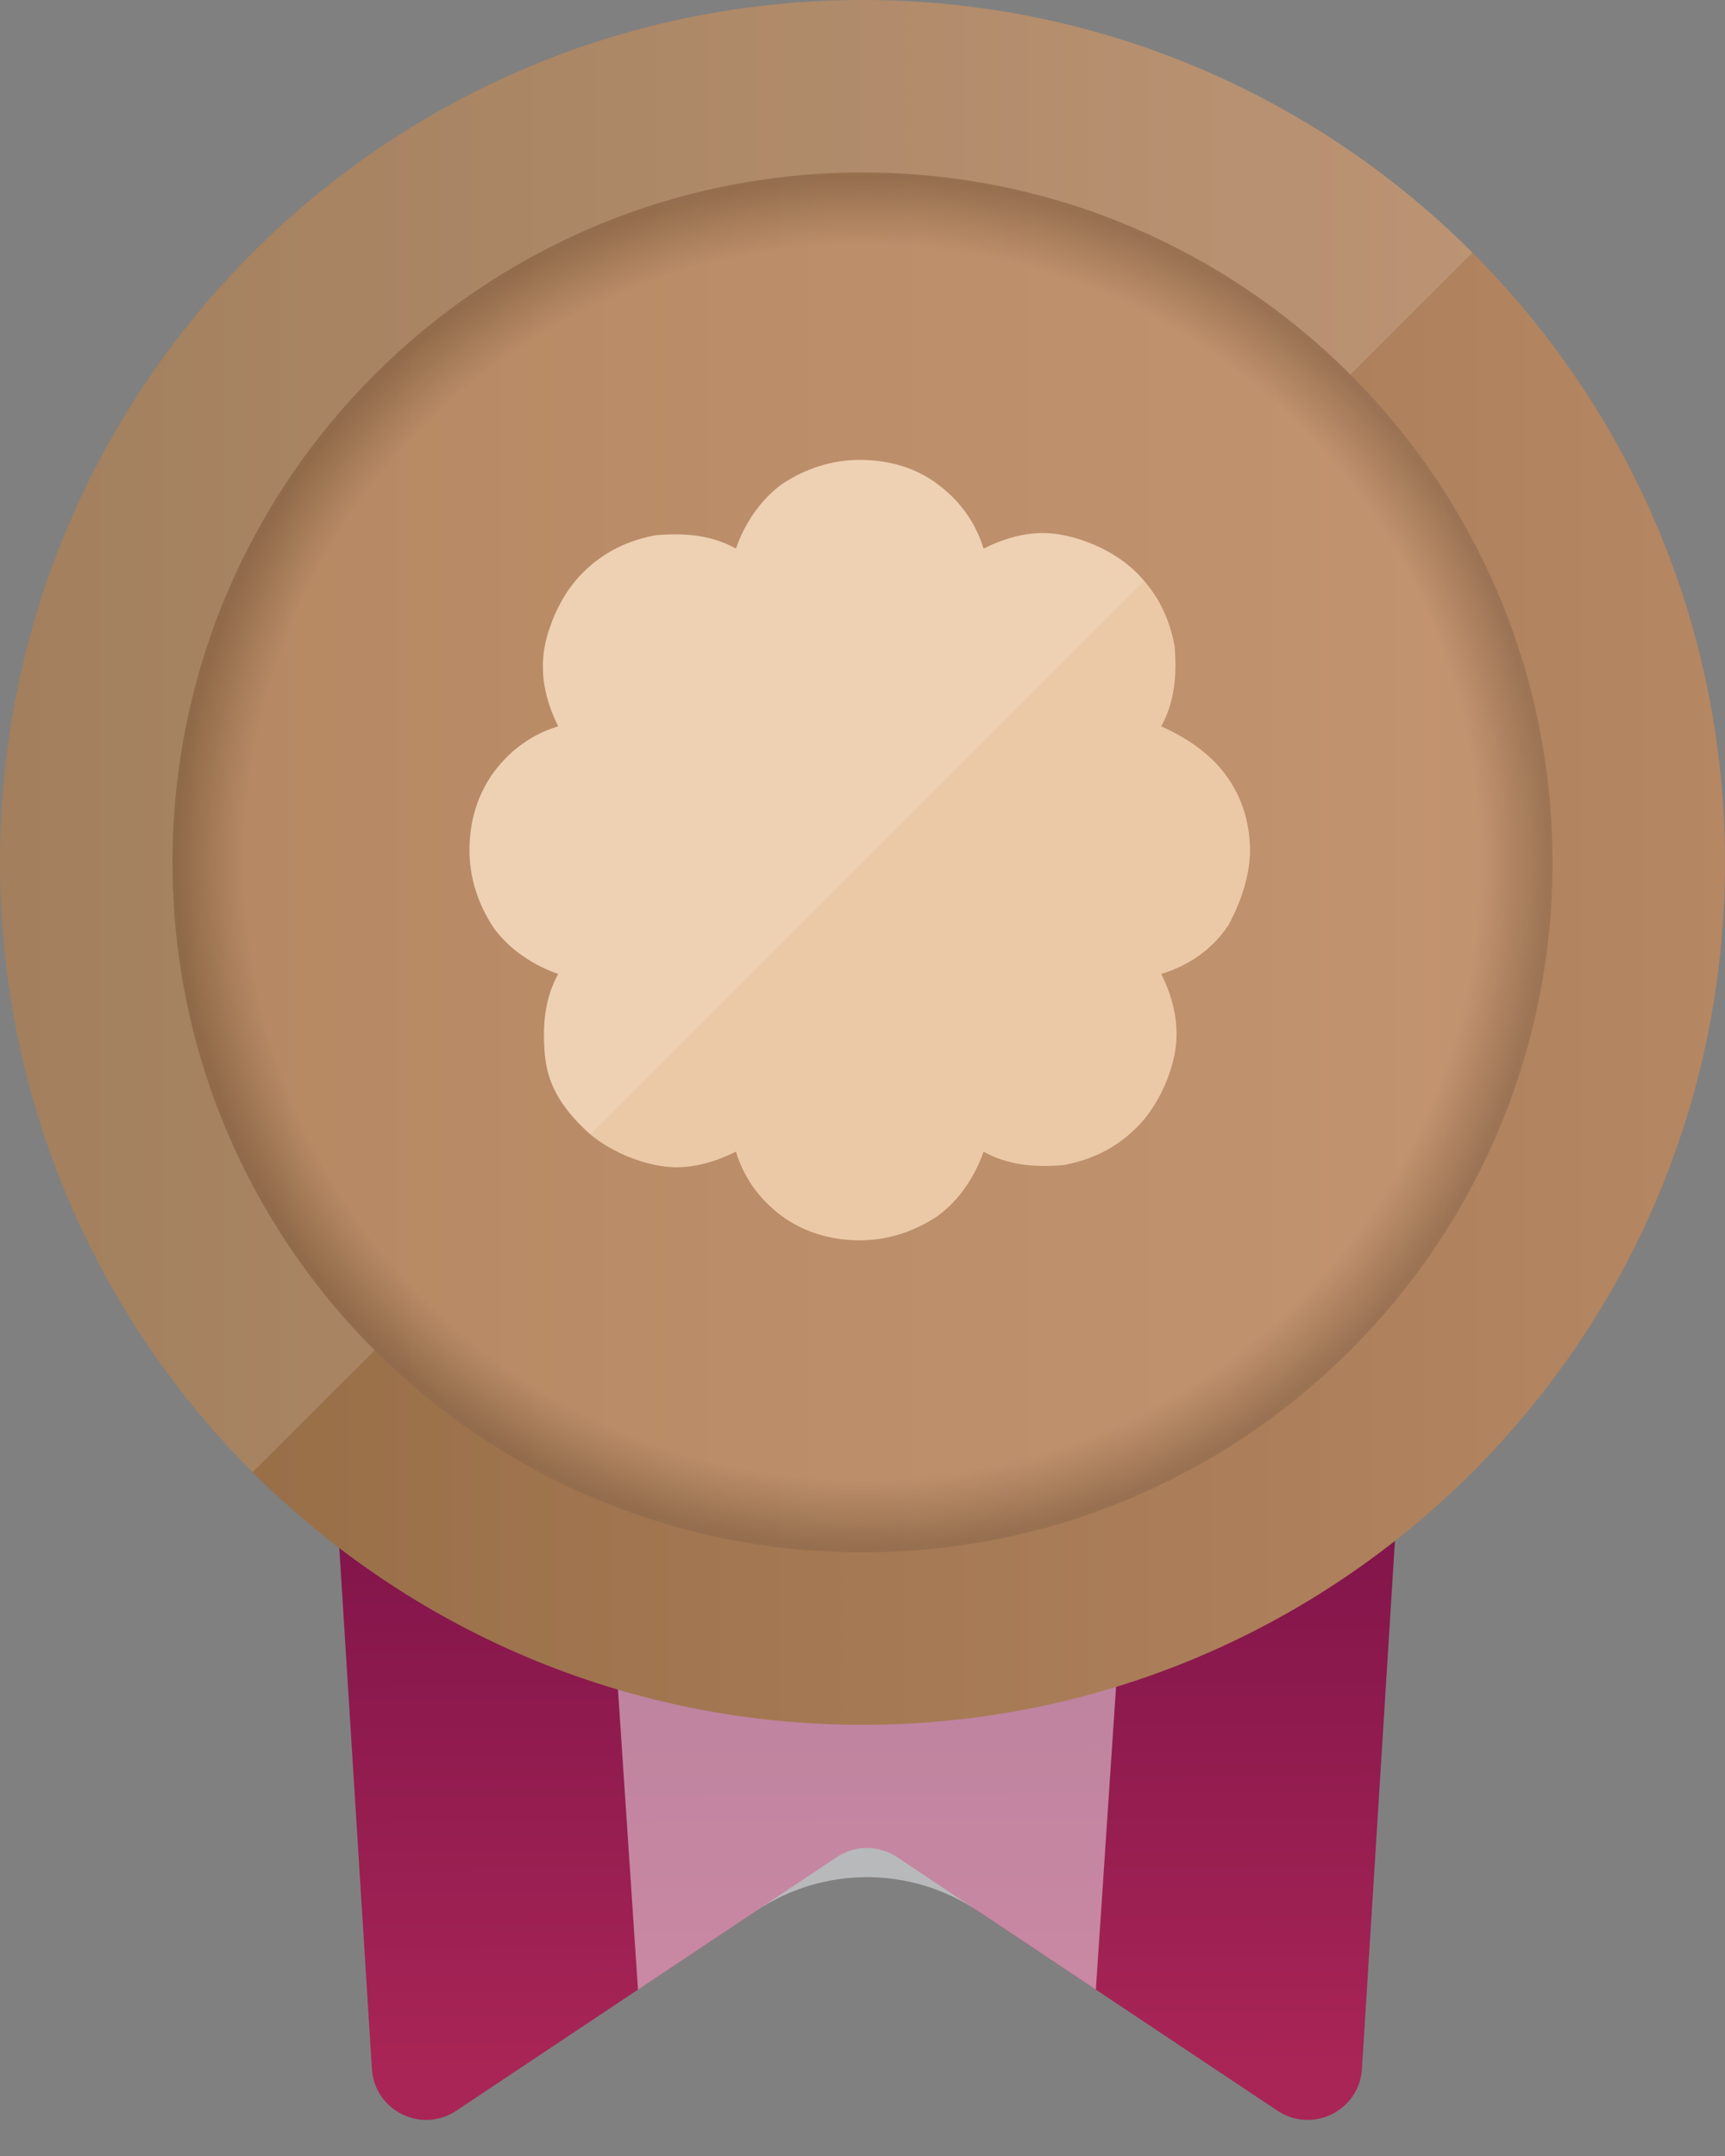 <svg class="icon" viewBox="0 0 32 40" fill="none" xmlns="http://www.w3.org/2000/svg">
<rect x="0" y="0" width="32" height="40" fill="#808080" stroke="none"/>
<path d="M6.066 25.071C6.03 24.491 6.491 24 7.073 24H25.09C25.672 24 26.133 24.491 26.097 25.071L25.265 38.384C25.216 39.16 24.346 39.591 23.699 39.16L16.641 34.455C16.302 34.229 15.861 34.229 15.522 34.455L8.464 39.16C7.818 39.591 6.947 39.16 6.899 38.384L6.066 25.071Z" fill="url(#medal-level1-paint0_linear_28552_186545)"/>
<path opacity="0.48" d="M20.329 36.913L18.13 35.447C16.89 34.62 15.275 34.62 14.035 35.447L11.835 36.914L11.041 25.009H21.123L20.329 36.913Z" fill="#F4F5F7"/>
<path d="M32 16C32 24.837 24.837 32 16 32C7.163 32 0 24.837 0 16C0 7.163 7.163 0 16 0C24.837 0 32 7.163 32 16Z" fill="url(#medal-level1-paint1_linear_28552_186545)"/>
<path opacity="0.5" d="M28.8 16C28.8 23.069 23.069 28.8 16 28.8C8.931 28.8 3.2 23.069 3.2 16C3.2 8.931 8.931 3.2 16 3.2C23.069 3.2 28.8 8.931 28.8 16Z" fill="url(#medal-level1-paint2_radial_28552_186545)"/>
<path d="M15.948 8.533C15.448 8.533 14.954 8.684 14.502 8.985C14.098 9.281 13.803 9.733 13.652 10.179C13.308 9.986 12.928 9.914 12.519 9.914C12.398 9.914 12.277 9.92 12.157 9.932C11.657 10.028 11.21 10.227 10.807 10.631C10.463 10.975 10.21 11.481 10.107 11.981C10.011 12.482 10.107 12.976 10.355 13.476C9.854 13.627 9.456 13.928 9.161 14.326C8.866 14.73 8.709 15.224 8.709 15.773C8.709 16.273 8.86 16.767 9.161 17.219C9.456 17.623 9.909 17.919 10.355 18.069C10.107 18.521 10.059 19.016 10.107 19.564C10.156 20.113 10.403 20.511 10.807 20.914C11.15 21.258 11.657 21.511 12.157 21.614C12.284 21.638 12.416 21.656 12.543 21.656C12.91 21.656 13.278 21.553 13.652 21.366C13.803 21.867 14.104 22.265 14.502 22.56C14.906 22.855 15.4 23.012 15.948 23.012C16.449 23.012 16.943 22.861 17.395 22.56C17.799 22.265 18.094 21.813 18.245 21.366C18.589 21.559 18.968 21.632 19.378 21.632C19.499 21.632 19.619 21.626 19.74 21.614C20.24 21.517 20.686 21.318 21.09 20.914C21.434 20.571 21.687 20.064 21.789 19.564C21.886 19.064 21.789 18.57 21.542 18.069C22.043 17.919 22.488 17.617 22.784 17.171C23.031 16.719 23.188 16.225 23.188 15.773C23.188 15.272 23.037 14.778 22.736 14.374C22.44 13.97 21.988 13.675 21.542 13.476C21.789 13.024 21.837 12.53 21.789 11.981C21.693 11.481 21.494 11.035 21.09 10.631C20.747 10.287 20.24 10.034 19.74 9.932C19.613 9.908 19.481 9.89 19.354 9.89C18.986 9.89 18.619 9.992 18.245 10.179C18.094 9.679 17.793 9.281 17.395 8.985C16.997 8.684 16.503 8.533 15.948 8.533Z" fill="#EBC9A7"/>
<path opacity="0.14" d="M16 0C7.166 0 0.004 7.16 1.39936e-06 15.993C4.66482e-07 15.995 0 15.998 0 16C0 16.002 4.66088e-07 16.005 1.39817e-06 16.007C0.002 20.422 1.792 24.42 4.686 27.314L6.949 25.051C4.633 22.735 3.2 19.535 3.2 16C3.2 8.931 8.931 3.2 16 3.2C19.535 3.2 22.735 4.633 25.051 6.949L27.314 4.686C24.418 1.791 20.418 0 16 0Z" fill="white"/>
<path opacity="0.14" d="M21.227 10.774C21.184 10.724 21.139 10.676 21.091 10.628C20.747 10.284 20.241 10.031 19.741 9.928C19.614 9.904 19.482 9.886 19.355 9.886C18.987 9.886 18.62 9.989 18.246 10.176C18.095 9.675 17.794 9.277 17.396 8.982C16.998 8.681 16.504 8.53 15.949 8.53C15.449 8.53 14.955 8.681 14.503 8.982C14.099 9.277 13.803 9.73 13.653 10.176C13.309 9.983 12.929 9.91 12.52 9.91C12.399 9.91 12.278 9.916 12.158 9.928C11.658 10.025 11.211 10.224 10.808 10.628C10.464 10.971 10.211 11.478 10.108 11.978C10.012 12.478 10.108 12.973 10.356 13.473C9.855 13.623 9.457 13.925 9.162 14.323C8.867 14.727 8.71 15.221 8.71 15.769C8.71 16.27 8.861 16.764 9.162 17.216C9.457 17.62 9.909 17.915 10.356 18.066C10.108 18.518 10.06 19.012 10.108 19.561C10.157 20.109 10.404 20.507 10.808 20.911C10.854 20.957 10.903 21.002 10.955 21.045L21.227 10.774Z" fill="white"/>
<defs>
<linearGradient id="medal-level1-paint0_linear_28552_186545" x1="16.081" y1="24" x2="16.146" y2="38.5" gradientUnits="userSpaceOnUse">
<stop stop-color="#700E45"/>
<stop offset="1" stop-color="#A92556"/>
</linearGradient>
<linearGradient id="medal-level1-paint1_linear_28552_186545" x1="-27.271" y1="16" x2="34.475" y2="16" gradientUnits="userSpaceOnUse">
<stop stop-color="#775329"/>
<stop offset="1" stop-color="#B88965"/>
</linearGradient>
<radialGradient id="medal-level1-paint2_radial_28552_186545" cx="0" cy="0" r="1" gradientUnits="userSpaceOnUse" gradientTransform="translate(16 16) rotate(90) scale(12.8)">
<stop offset="0.902" stop-color="#D4A380"/>
<stop offset="1" stop-color="#88664B"/>
</radialGradient>
</defs>
</svg>

